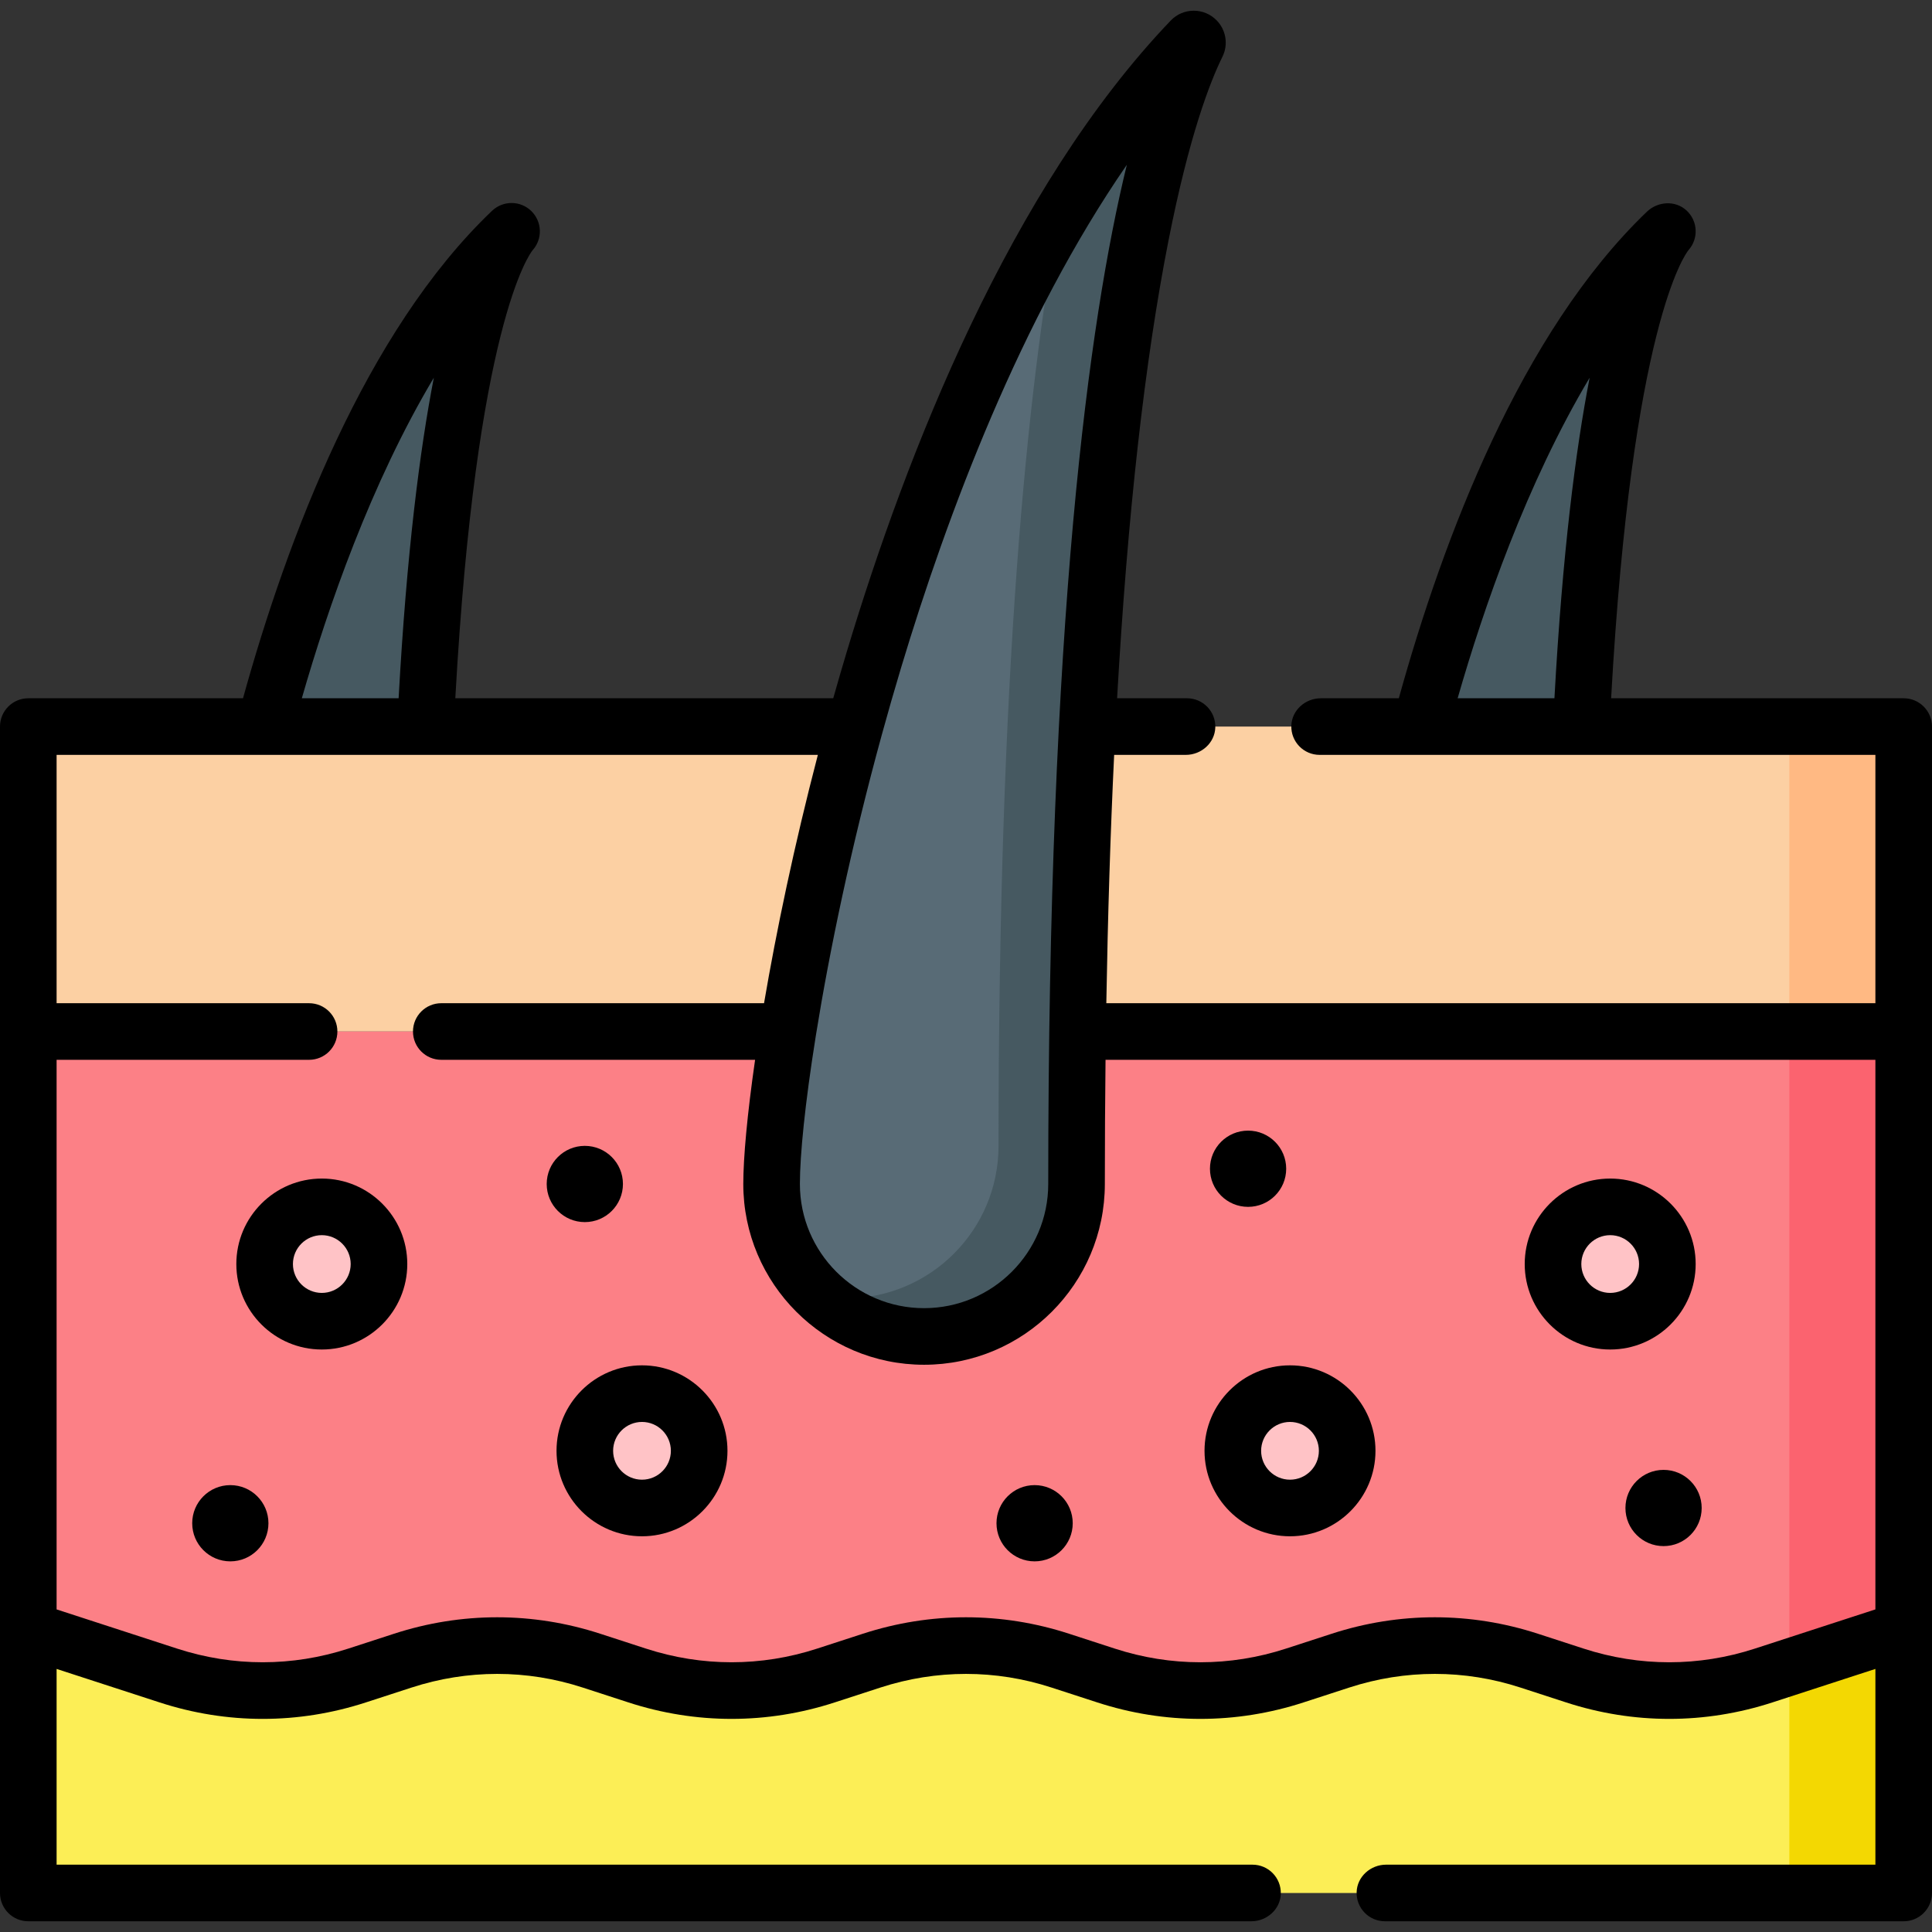 <svg id="Capa_1" enable-background="new 0 0 512 512" height="512" viewBox="0 0 512 512" width="512" xmlns="http://www.w3.org/2000/svg"><rect x="0" y="0" width="512" height="512" fill="#333333" stroke="none"/><g><g><path d="m135.568 61.299c-1.202 1.313-17.425 21.001-22.809 131.25h-42.629c12.314-46.285 33.426-100.743 65.438-131.25z" fill="#465961"/></g><g><path d="m441.87 61.299c-1.202 1.313-17.425 21.001-22.809 131.25h-42.629c12.314-46.285 33.426-100.743 65.438-131.25z" fill="#465961"/></g><g><path d="m7.5 192.549h497v80.813h-497z" fill="#fcd0a3"/></g><g><path d="m474.195 192.549h30.305v80.813h-30.305z" fill="#ffb983"/></g><g><path d="m7.5 273.363h497v181.829h-497z" fill="#fc8086"/></g><g><path d="m474.195 273.363h30.305v181.829h-30.305z" fill="#fb636f"/></g><g><path d="m504.5 431.958-37.138 12.077c-16.242 5.282-33.74 5.282-49.982 0l-12.147-3.95c-16.242-5.282-33.741-5.282-49.983 0l-12.143 3.949c-16.243 5.282-33.742 5.282-49.984 0l-12.139-3.948c-16.243-5.282-33.743-5.282-49.986 0l-12.135 3.947c-16.243 5.283-33.743 5.283-49.986 0l-12.138-3.947c-16.243-5.282-33.742-5.282-49.985 0l-12.139 3.948c-16.243 5.282-33.743 5.282-49.986 0l-37.129-12.076v69.701h497z" fill="#fcee56"/></g><g><path d="m474.195 441.813v59.846h30.305v-69.701z" fill="#f3d802"/></g><g><circle cx="426.718" cy="334.983" fill="#ffc3c6" r="15.152"/></g><g><circle cx="341.864" cy="384.481" fill="#ffc3c6" r="15.152"/></g><g><circle cx="85.282" cy="334.983" fill="#ffc3c6" r="15.152"/></g><g><circle cx="170.136" cy="384.481" fill="#ffc3c6" r="15.152"/></g><g><path d="m285.295 313.769c0 22.316-18.091 40.407-40.407 40.407s-40.407-18.091-40.407-40.407c0-38.386 33.335-229.307 117.179-309.11.001 0-36.365 35.356-36.365 309.11z" fill="#586b76"/></g><g><path d="m280.487 58.229c-8.256 44.892-15.865 120.224-15.865 245.438 0 22.316-18.091 40.407-40.407 40.407-2.272 0-4.496-.197-6.666-.557 7.195 6.616 16.793 10.659 27.338 10.659 22.316 0 40.407-18.091 40.407-40.407 0-273.754 36.366-309.11 36.366-309.11-15.393 14.652-29.078 33.059-41.173 53.57z" fill="#465961"/></g><g><path d="m154.984 323.871c5.579 0 10.102-4.523 10.102-10.102s-4.523-10.102-10.102-10.102-10.102 4.523-10.102 10.102 4.523 10.102 10.102 10.102z"/><circle cx="61.039" cy="403.674" r="10.102"/><circle cx="330.752" cy="309.729" r="10.102"/><circle cx="440.86" cy="399.633" r="10.102"/><circle cx="274.183" cy="403.674" r="10.102"/><path d="m504.5 185.05h-77.535c5.498-98.831 19.679-117.742 20.49-118.745 2.735-3.051 2.525-7.758-.534-10.551-2.962-2.703-7.585-2.416-10.48.359-33.419 32.024-54.022 86.666-65.74 128.937h-20.673c-4.107 0-7.688 3.165-7.811 7.27-.127 4.247 3.278 7.73 7.497 7.73h147.286v65.812h-203.812c.394-23.282 1.086-45.227 2.074-65.812h18.995c4.107 0 7.688-3.165 7.811-7.27.127-4.247-3.278-7.73-7.497-7.73h-18.527c2.779-48.838 7.334-89.44 13.637-121.389 5.494-27.848 11.029-42.045 14.286-48.639 1.575-3.19.966-7.019-1.501-9.583-3.332-3.463-8.883-3.469-12.205.002-42.603 44.511-70.064 114.821-85.813 167.141-1.257 4.175-2.465 8.333-3.632 12.467h-100.153c5.499-98.831 19.678-117.742 20.49-118.745 2.675-2.983 2.533-7.551-.335-10.362-2.886-2.828-7.496-2.86-10.424-.073-33.568 31.991-54.247 86.802-65.995 129.181h-56.899c-4.142 0-7.5 3.358-7.5 7.5v309.109c0 4.142 3.358 7.5 7.5 7.5h324.115c4.107 0 7.688-3.165 7.811-7.27.127-4.247-3.278-7.73-7.497-7.73h-316.929v-51.875l27.31 8.881c17.869 5.813 36.757 5.812 54.625.001l12.139-3.948c14.833-4.821 30.513-4.823 45.346 0l12.138 3.948c17.868 5.811 36.757 5.81 54.625-.001l12.135-3.947c14.834-4.821 30.516-4.822 45.347.001l12.139 3.946c17.867 5.812 36.757 5.813 54.624.001l12.143-3.949c14.832-4.822 30.512-4.822 45.344 0l12.146 3.951c17.867 5.809 36.754 5.809 54.621 0l27.318-8.885v51.876h-129.668c-4.107 0-7.688 3.165-7.811 7.27-.127 4.247 3.278 7.73 7.497 7.73h137.482c4.142 0 7.5-3.358 7.5-7.5v-309.109c0-4.142-3.358-7.5-7.5-7.5zm-83.23-84.946c-3.713 19.177-7.209 46.414-9.329 84.946h-25.652c6.887-23.989 18.305-56.997 34.981-84.946zm-122.644-56.434c-10.173 41.653-20.831 120.902-20.831 270.099 0 18.146-14.762 32.907-32.907 32.907s-32.907-14.762-32.907-32.907c0-7.671 1.359-21.322 4.147-38.801.064-.291.112-.588.14-.891 3.529-21.903 9.28-49.692 17.4-79.278.014-.045.024-.092.037-.137 1.609-5.859 3.308-11.786 5.104-17.754 12.248-40.682 31.693-92.488 59.817-133.238zm-183.657 56.433c-3.713 19.177-7.209 46.415-9.33 84.947h-25.653c6.887-23.988 18.306-56.997 34.983-84.947zm350.074 336.8c-14.832 4.824-30.512 4.821-45.344.001l-12.146-3.95c-17.867-5.811-36.754-5.811-54.621 0l-12.143 3.948c-14.834 4.824-30.514 4.825-45.346-.001l-12.14-3.947c-17.868-5.812-36.757-5.809-54.625.001l-12.135 3.946c-14.833 4.824-30.514 4.824-45.348 0l-12.138-3.947c-17.866-5.81-36.755-5.81-54.624 0l-12.139 3.947c-14.833 4.824-30.514 4.823-45.347.001l-31.947-10.391v-145.648h66.911c4.142 0 7.5-3.357 7.5-7.5s-3.358-7.5-7.5-7.5h-66.911v-65.813h201.742c-6.283 24.06-11.009 46.729-14.262 65.812h-85.534c-4.142 0-7.5 3.357-7.5 7.5s3.358 7.5 7.5 7.5h83.162c-2.101 14.563-3.127 26.005-3.127 32.906 0 26.416 21.491 47.907 47.907 47.907s47.907-21.491 47.907-47.907c0-11.24.064-22.199.184-32.906h204.021v145.648z"/><path d="m449.37 334.983c0-12.49-10.162-22.652-22.652-22.652s-22.652 10.162-22.652 22.652 10.162 22.652 22.652 22.652 22.652-10.162 22.652-22.652zm-22.652 7.652c-4.22 0-7.652-3.433-7.652-7.652s3.433-7.652 7.652-7.652 7.652 3.433 7.652 7.652-3.432 7.652-7.652 7.652z"/><path d="m341.864 361.828c-12.491 0-22.653 10.162-22.653 22.652s10.162 22.652 22.653 22.652c12.49 0 22.652-10.162 22.652-22.652s-10.162-22.652-22.652-22.652zm0 30.305c-4.22 0-7.653-3.433-7.653-7.652s3.434-7.652 7.653-7.652 7.652 3.433 7.652 7.652-3.432 7.652-7.652 7.652z"/><path d="m85.282 312.33c-12.491 0-22.652 10.162-22.652 22.652s10.162 22.652 22.652 22.652 22.653-10.162 22.653-22.652-10.162-22.652-22.653-22.652zm0 30.305c-4.22 0-7.652-3.433-7.652-7.652s3.433-7.652 7.652-7.652c4.22 0 7.653 3.433 7.653 7.652s-3.433 7.652-7.653 7.652z"/><path d="m170.136 361.828c-12.491 0-22.652 10.162-22.652 22.652s10.162 22.652 22.652 22.652 22.652-10.162 22.652-22.652-10.161-22.652-22.652-22.652zm0 30.305c-4.22 0-7.652-3.433-7.652-7.652s3.433-7.652 7.652-7.652 7.652 3.433 7.652 7.652-3.432 7.652-7.652 7.652z"/></g></g></svg>